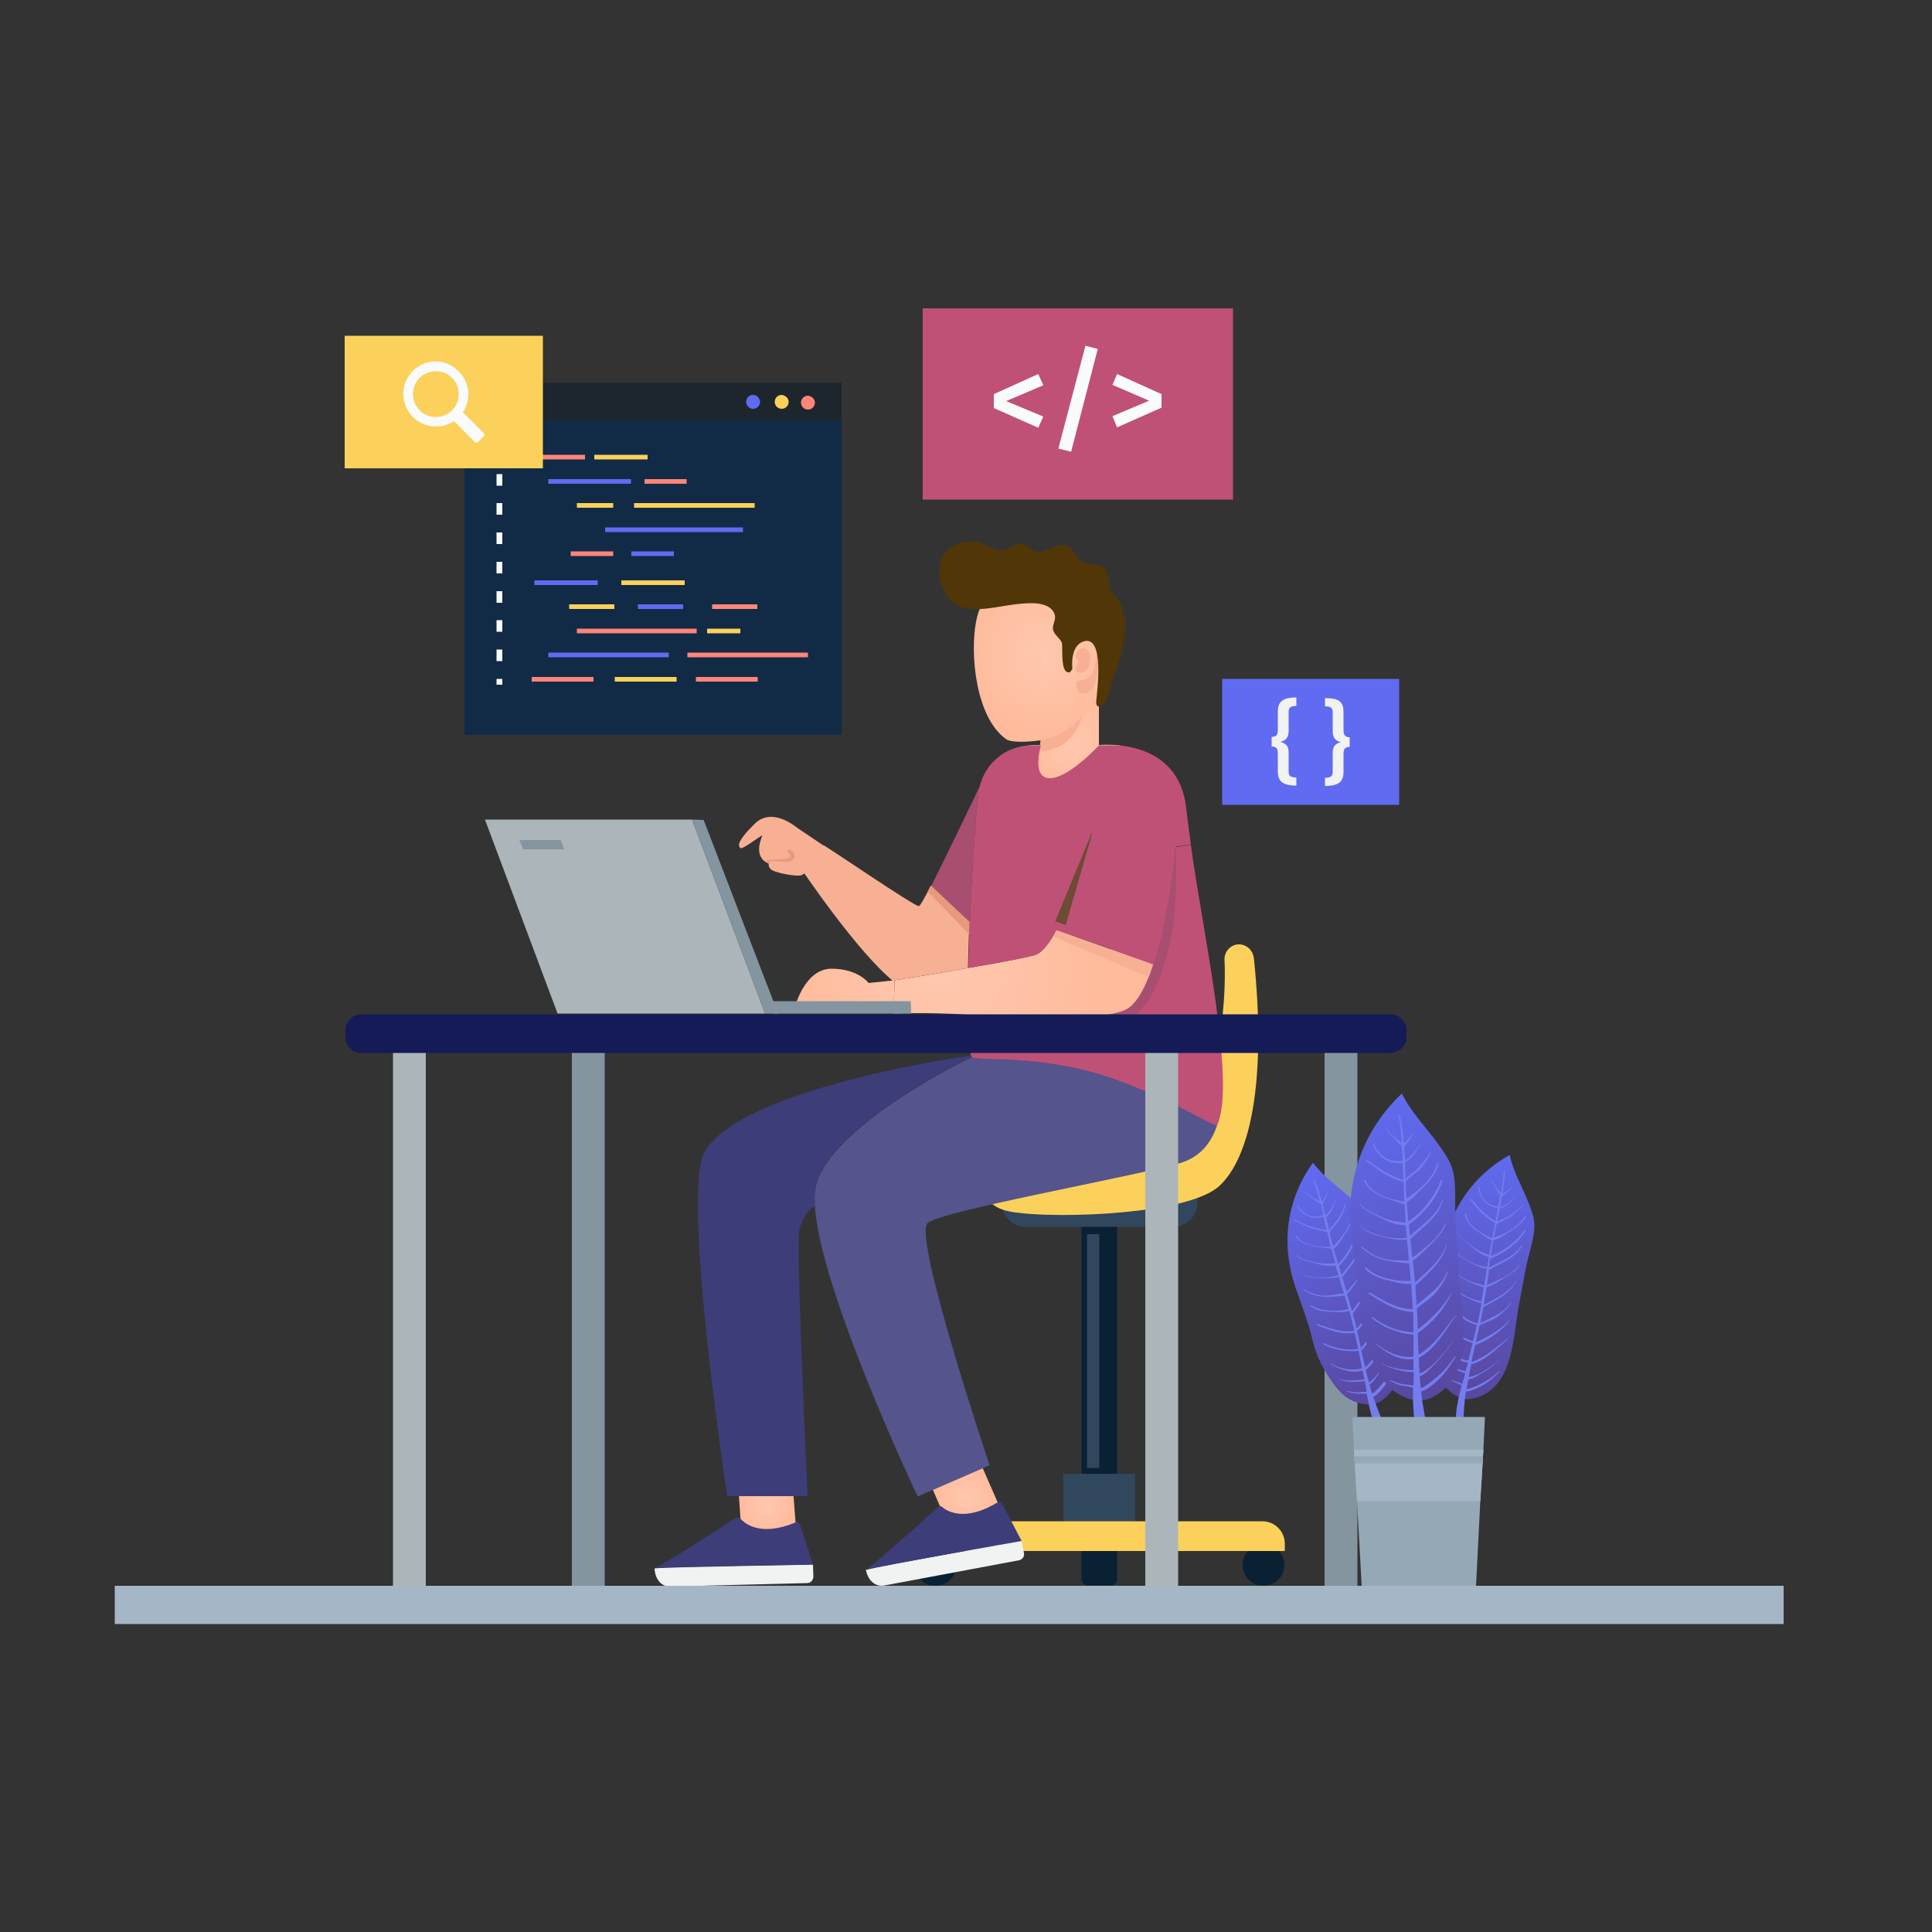 <?xml version="1.0" encoding="utf-8"?>
<!-- Generator: Adobe Illustrator 24.2.1, SVG Export Plug-In . SVG Version: 6.00 Build 0)  -->
<svg version="1.1" xmlns="http://www.w3.org/2000/svg" xmlns:xlink="http://www.w3.org/1999/xlink" x="0px" y="0px"
	 viewBox="0 0 500 500" style="enable-background:new 0 0 500 500;" xml:space="preserve">
<rect x="0" y="0" width="500" height="500" fill="#333333" stroke="none"/>
<style type="text/css">
	.st0{display:none;}
	.st1{display:inline;}
	.st2{fill:#F9FBFC;}
	.st3{fill:#DAE8EF;}
	.st4{fill:#CCD9E2;}
	.st5{fill:#BCCED8;}
	.st6{fill:#112B46;}
	.st7{fill:#1D262D;}
	.st8{fill:#606BF1;}
	.st9{fill:#FBD15B;}
	.st10{fill:#FF8578;}
	.st11{fill:#C05176;}
	.st12{fill:#F1F2F2;}
	.st13{fill:url(#SVGID_1_);}
	.st14{fill:url(#SVGID_2_);}
	.st15{fill:#F7B094;}
	.st16{fill:#513607;}
	.st17{fill:#0A2033;}
	.st18{fill:#30475E;}
	.st19{fill:url(#SVGID_3_);}
	.st20{fill:#56548C;}
	.st21{fill:url(#SVGID_4_);}
	.st22{fill:#3D3D7A;}
	.st23{fill:#A84F71;}
	.st24{fill:url(#SVGID_5_);}
	.st25{fill:#E8987C;}
	.st26{fill:url(#SVGID_6_);}
	.st27{fill:#6D4B35;}
	.st28{fill:#ABB5BA;}
	.st29{fill:#8495A0;}
	.st30{fill:none;}
	.st31{fill:#141B56;}
	.st32{fill:#A5B7C6;}
	.st33{fill:url(#SVGID_7_);}
	.st34{fill:#747DED;}
	.st35{fill:url(#SVGID_8_);}
	.st36{fill:url(#SVGID_9_);}
	.st37{fill:#95A8B5;}
</style>
<g id="BACKGROUND" class="st0">
	<g class="st1">
		<rect class="st2" width="500" height="500"/>
		<path class="st3" d="M465.7,304.6l-15.8,110.7H49l-11.8-84.5c-1.3-9.5,3.9-18.6,12.7-22.3l35.6-14.8v-35.4
			c0-10.4,7.6-19.3,17.9-20.8l8.4-1.2l14.1-47.8c2.6-8.9,10.8-15,20.1-15h144.6c5.5,0,10.5,2.1,14.3,5.6c3.8,3.5,6.2,8.4,6.6,13.9
			l68.8,7.3c10.2,1.1,18.1,9.4,18.8,19.6l2.8,47.8l48.6,13.7C460.7,284.3,467.2,294.2,465.7,304.6z"/>
		<path class="st4" d="M73,327.4l12.5,87.9h318.2l9.4-67c1-7.5-3.1-14.8-10.1-17.7l-28.2-11.7v-28.1c0-8.3-6.1-15.3-14.2-16.5
			l-6.7-1l-11.2-37.9c-2.1-7.1-8.6-11.9-16-11.9H212c-4.4,0-8.4,1.7-11.3,4.5c-3,2.8-4.9,6.6-5.3,11l-54.6,5.8
			c-8.1,0.9-14.4,7.5-14.9,15.6l-2.2,37.9L85,309C77,311.3,71.9,319.2,73,327.4z"/>
		<path class="st5" d="M335.6,382.5c0-9.5-6.9-17.5-16.3-18.9l-7.6-1.1l-12.8-43.4c-2.4-8.1-9.8-13.7-18.3-13.7H149.2
			c-5,0-9.6,1.9-13,5.1c-3.4,3.2-5.7,7.6-6,12.6l-56.9,6l12.3,86.1H337l-1.4-0.6V382.5z"/>
	</g>
</g>
<g id="OBJECTS">
	<g>
		<g>
			<g>
				<g>
					<rect x="120.2" y="99.1" class="st6" width="97.6" height="91.1"/>
				</g>
				<g>
					<rect x="120.2" y="99.1" class="st7" width="97.6" height="9.6"/>
				</g>
				<g>
					<g>
						<path class="st8" d="M196.7,104c0,1-0.8,1.8-1.8,1.8s-1.8-0.8-1.8-1.8s0.8-1.8,1.8-1.8S196.7,103.1,196.7,104z"/>
					</g>
					<g>
						<path class="st9" d="M204.1,104c0,1-0.8,1.8-1.8,1.8c-1,0-1.8-0.8-1.8-1.8s0.8-1.8,1.8-1.8C203.3,102.3,204.1,103.1,204.1,104
							z"/>
					</g>
					<g>
						<path class="st10" d="M210.9,104.2c0,1-0.8,1.8-1.8,1.8c-1,0-1.8-0.8-1.8-1.8c0-1,0.8-1.8,1.8-1.8
							C210.1,102.5,210.9,103.3,210.9,104.2z"/>
					</g>
				</g>
				<g>
					<g>
						<g>
							<rect x="137.6" y="117.7" class="st10" width="13.8" height="1.2"/>
						</g>
						<g>
							<rect x="153.8" y="117.7" class="st9" width="13.8" height="1.2"/>
						</g>
						<g>
							<rect x="141.9" y="124" class="st8" width="21.4" height="1.2"/>
						</g>
						<g>
							<rect x="166.8" y="124" class="st10" width="10.9" height="1.2"/>
						</g>
						<g>
							<rect x="149.3" y="130.2" class="st9" width="9.4" height="1.2"/>
						</g>
						<g>
							<rect x="164.1" y="130.2" class="st9" width="31.2" height="1.2"/>
						</g>
						<g>
							<rect x="156.6" y="136.5" class="st8" width="35.7" height="1.2"/>
						</g>
						<g>
							<rect x="147.7" y="142.7" class="st10" width="11" height="1.2"/>
						</g>
						<g>
							<rect x="163.4" y="142.7" class="st8" width="11" height="1.2"/>
						</g>
					</g>
					<g>
						<g>
							<rect x="137.6" y="175.2" class="st10" width="16" height="1.2"/>
						</g>
						<g>
							<rect x="159.1" y="175.2" class="st9" width="16" height="1.2"/>
						</g>
						<g>
							<rect x="180.1" y="175.2" class="st10" width="16" height="1.2"/>
						</g>
						<g>
							<rect x="141.9" y="168.9" class="st8" width="31.2" height="1.2"/>
						</g>
						<g>
							<rect x="177.9" y="168.9" class="st10" width="31.2" height="1.2"/>
						</g>
						<g>
							<rect x="149.3" y="162.7" class="st10" width="31" height="1.2"/>
						</g>
						<g>
							<rect x="183" y="162.7" class="st9" width="8.6" height="1.2"/>
						</g>
						<g>
							<rect x="147.3" y="156.4" class="st9" width="11.7" height="1.2"/>
						</g>
						<g>
							<rect x="165.1" y="156.4" class="st8" width="11.7" height="1.2"/>
						</g>
						<g>
							<rect x="184.3" y="156.4" class="st10" width="11.7" height="1.2"/>
						</g>
						<g>
							<rect x="160.8" y="150.2" class="st9" width="16.4" height="1.2"/>
						</g>
						<g>
							<rect x="138.3" y="150.2" class="st8" width="16.4" height="1.2"/>
						</g>
					</g>
				</g>
				<g>
					<g>
						<g>
							<rect x="128.5" y="116.6" class="st2" width="1.5" height="1.5"/>
						</g>
					</g>
					<g>
						<g>
							<path class="st2" d="M130,171.1h-1.5v-3h1.5V171.1z M130,163.5h-1.5v-3h1.5V163.5z M130,156h-1.5v-3h1.5V156z M130,148.4
								h-1.5v-3h1.5V148.4z M130,140.8h-1.5v-3h1.5V140.8z M130,133.2h-1.5v-3h1.5V133.2z M130,125.7h-1.5v-3h1.5V125.7z"/>
						</g>
					</g>
					<g>
						<g>
							<rect x="128.5" y="175.7" class="st2" width="1.5" height="1.5"/>
						</g>
					</g>
				</g>
			</g>
			<g>
				<g>
					<rect x="238.8" y="79.8" class="st11" width="80.3" height="49.5"/>
				</g>
				<g>
					<path class="st2" d="M270,99.7l-9.6,4.1l9.6,4l-1.3,2.9l-11.5-5.1V102l11.5-5.2L270,99.7z"/>
					<path class="st2" d="M284.1,90.3l-6.9,26.6l-3.3-0.8l7-26.6L284.1,90.3z"/>
					<path class="st2" d="M300.6,102v3.5l-11.5,5.1l-1.2-2.9l9.5-4l-9.5-4.1l1.2-2.8L300.6,102z"/>
				</g>
			</g>
			<g>
				<g>
					<rect x="316.3" y="175.7" class="st8" width="45.8" height="32.6"/>
				</g>
				<g>
					<path class="st12" d="M335.5,182.7c-1.5,0-2,0.4-2,1.5v4.9c0,1.9-0.8,2.5-2.1,2.9c1.3,0.4,2.1,0.9,2.1,2.8v4.9
						c0,1.1,0.5,1.5,2,1.5v2.1c-3.7,0-4.8-1.2-4.8-3.7v-4.6c0-1.3-0.4-1.8-1.6-1.8v-2.5c1.2,0,1.6-0.5,1.6-1.9v-4.6
						c0-2.5,1.1-3.7,4.8-3.7V182.7z"/>
					<path class="st12" d="M347.7,184.3v4.6c0,1.3,0.4,1.9,1.6,1.9v2.5c-1.2,0-1.6,0.5-1.6,1.8v4.6c0,2.5-1.1,3.7-4.8,3.7v-2.1
						c1.4,0,2-0.4,2-1.5v-4.9c0-1.9,0.8-2.5,2.1-2.8c-1.3-0.4-2.1-1-2.1-2.9v-4.9c0-1.1-0.5-1.5-2-1.5v-2.1
						C346.7,180.6,347.7,181.8,347.7,184.3z"/>
				</g>
			</g>
			<g>
				<g>
					<rect x="89.2" y="86.9" class="st9" width="51.3" height="34.3"/>
				</g>
				<g>
					<g>
						<path class="st2" d="M106.2,96.7c-2.5,3.1-2.4,7.5,0.1,10.6c2.8,3.4,7.7,4,11.2,1.7l5.4,5.4c0.2,0.2,0.6,0.2,0.8,0l1.5-1.5
							c0.2-0.2,0.2-0.6,0-0.8l-5.4-5.4c2.2-3.3,1.8-7.7-1.1-10.6C115.2,92.5,109.4,92.7,106.2,96.7z M117,106.2
							c-2.3,2.3-6.1,2.3-8.4,0c-2.3-2.3-2.3-6.1,0-8.4c2.3-2.3,6.1-2.3,8.4,0C119.3,100.1,119.3,103.9,117,106.2z"/>
					</g>
				</g>
			</g>
			<g>
				<g>
					<radialGradient id="SVGID_1_" cx="277.52" cy="192.379" r="12.925" gradientUnits="userSpaceOnUse">
						<stop  offset="0" style="stop-color:#FFC8AF"/>
						<stop  offset="1" style="stop-color:#FFBB9C"/>
					</radialGradient>
					<path class="st13" d="M289.8,192.9c-0.1,1.1-1.7,13-13.8,13c-12.8,0-10.6-12.7-10.6-12.7l0-0.1c1.2-0.3,2.6-0.4,4-0.2v-6
						l14.5-8.1h0.5v14C284.4,192.8,286.7,192.6,289.8,192.9z"/>
					<g>
						<g id="XMLID_43_">
							<g>
								
									<radialGradient id="SVGID_2_" cx="279.604" cy="169.188" r="20.378" gradientTransform="matrix(0.978 -0.21 0.21 0.978 -38.914 62.442)" gradientUnits="userSpaceOnUse">
									<stop  offset="0" style="stop-color:#FFC8AF"/>
									<stop  offset="1" style="stop-color:#FFBB9C"/>
								</radialGradient>
								<path class="st14" d="M282.8,152.1c2.1,2.1,3.6,4.8,4.4,8.1c1.4,6.1,0.1,12.6-1.7,18.6c-0.3,1-0.7,2-1.3,2.9
									c-0.4,0.6-1,1.1-1.6,1.6c-2.6,2.2-5.2,4.5-7.7,6.7c-1.7,1.5-12.5,2.8-14.5,1.3c-7.9-5.6-9.4-22-7.8-30.4
									C255.1,147.1,272.9,142.1,282.8,152.1z"/>
							</g>
						</g>
						<path class="st15" d="M278.3,169.9c0.1-1.3,1.5-2.8,2.9-1.9c1.4,0.9,1.1,3.3,0.5,4.6c-0.5,1-2,2.1-3.1,1.2
							c-0.9-0.8,0.5-1.7,0.5-2.5c0-0.7-1.3-1.1-0.7-1.8"/>
						<path class="st15" d="M278.6,176.1c1.4,0.4,3.9-0.7,4.5-2.7c0.6-2,0.6-4.3,0.6-4.3s0.7,1.8,0.4,4.7c-0.4,2.9-1.4,5.7-3.7,5.7
							C278,179.6,278.6,176.1,278.6,176.1z"/>
						<path class="st16" d="M276.8,174c0,0-0.1,0-0.2,0c-0.9,0.1-1.2-1-1.4-1.6c-0.3-1.6-0.3-3.2-0.3-4.8c0-0.4,0-0.9-0.1-1.3
							c-0.5-1.1-1.8-1.9-2.2-3.1c-0.5-1.4,0.9-2.8,0.3-4.3c-0.8-2.3-3.8-2.8-5.9-2.8c-3.2,0-6.4,0.6-9.5,1.1
							c-3.4,0.5-7.6,1-10.6-1.1c-3.6-2.6-5.1-9.2-2.4-12.9c1.4-2,4.2-3,6.6-3.1c2.6-0.1,4.7,1.5,7.1,2.2c1.9,0.6,3.7-1.2,5.4-1.5
							c2.2-0.4,3.1,2,5.1,2c1.9,0.1,3.7-1.4,5.6-1.7c3.7-0.7,3.4,3,5.9,4.3c1.5,0.8,3.5,0.3,5,1.1c1.2,0.6,1.3,1.7,1.6,2.9
							c0.2,1,0.2,2.2,0.6,3.2c0.3,0.9,1,1.4,1.6,2.1c0.6,0.8,1,1.6,1.4,2.6c0.7,2.1,0.9,4.4,0.7,6.6c-0.3,3.7-1.5,7.3-2.7,10.8
							c-0.8,2.3-1.1,4.6-2.3,6.7c-0.3,0.6-1.8,2.2-2.3,1c-0.1-0.3-0.1-0.6-0.1-0.9c0.2-2.3,2.3-17.3-3.3-15.5
							c-1.2,0.4-2,1.4-2.4,2.5c-0.5,1.4-0.6,2.7-0.5,4.1c0,0.2,0,0.4,0,0.6C277.1,173.6,277.1,173.9,276.8,174z"/>
					</g>
				</g>
				<path class="st15" d="M269.3,191.6c6.4-1,10.7-6.1,10.7-6.1s-1.7,8.6-11.1,9L269.3,191.6z"/>
				<g>
					<path class="st17" d="M279.9,308.6h9.2v88.5c0,0.9-0.7,1.6-1.6,1.6h-6c-0.9,0-1.6-0.7-1.6-1.6V308.6z"/>
					<path class="st18" d="M259.2,309.8h50.7v1.4c0,3.5-2.8,6.3-6.3,6.3h-38.1c-3.5,0-6.3-2.8-6.3-6.3V309.8z"/>
					<g>
						<path class="st17" d="M279.9,388.2h9.2v20.5c0,0.9-0.7,1.6-1.6,1.6h-6c-0.9,0-1.6-0.7-1.6-1.6V388.2z"/>
						<path class="st17" d="M236.7,405c0,3,2.4,5.4,5.4,5.4c3,0,5.4-2.4,5.4-5.4c0-3-2.4-5.4-5.4-5.4
							C239.1,399.6,236.7,402,236.7,405z"/>
						<path class="st17" d="M321.6,405c0,3,2.4,5.4,5.4,5.4c3,0,5.4-2.4,5.4-5.4c0-3-2.4-5.4-5.4-5.4C324,399.6,321.6,402,321.6,405
							z"/>
						
							<rect x="275.3" y="381.3" transform="matrix(-1 -1.224647e-16 1.224647e-16 -1 569.074 778.92)" class="st18" width="18.6" height="16.2"/>
						<path class="st9" d="M236.7,401.4h95.8v-1.9c0-3.2-2.6-5.8-5.8-5.8h-84.3c-3.2,0-5.8,2.6-5.8,5.8V401.4z"/>
					</g>
					<rect x="281.3" y="319.4" class="st18" width="3.2" height="60.5"/>
				</g>
				<path class="st9" d="M320.8,244.4c-2.2-0.1-4,1.8-3.9,4c0.6,11-1.7,37.8-11.9,46.9c-12.5,11.2-48,9.7-48,9.7s-5.9,7.2,5.9,8.8
					c11.7,1.6,44.7,0.5,52.7-6.9c7.7-7.2,12.3-26.1,8.9-59C324.2,245.9,322.7,244.5,320.8,244.4L320.8,244.4z"/>
				<g id="XMLID_42_">
					<g>
						<radialGradient id="SVGID_3_" cx="249.963" cy="387.548" r="8.126" gradientUnits="userSpaceOnUse">
							<stop  offset="0" style="stop-color:#FFC8AF"/>
							<stop  offset="1" style="stop-color:#FFBB9C"/>
						</radialGradient>
						<polygon class="st19" points="254.3,379.9 258.5,389.5 245.6,395.2 241.4,385.5 						"/>
						<path class="st20" d="M315.3,273c-0.8,1.6-58.2,0-63.7,0.5c0,0-35.1,16.8-40.2,32.5c-0.5,1.6-0.7,3.7-0.5,6.2
							c1.4,22.1,26.6,75.1,26.6,75.1l3.9-1.7l12.9-5.6l1.8-0.8c0,0-20-59.5-16-62.7c4-3.2,49.3-11.2,65-15.4
							C320.9,296.7,315.3,273,315.3,273z"/>
						<radialGradient id="SVGID_4_" cx="198.499" cy="389.586" r="7.402" gradientUnits="userSpaceOnUse">
							<stop  offset="0" style="stop-color:#FFC8AF"/>
							<stop  offset="1" style="stop-color:#FFBB9C"/>
						</radialGradient>
						<polygon class="st21" points="205,382.4 206.1,396.8 191.9,396.8 190.9,382.3 						"/>
						<path class="st22" d="M251.3,273l-0.5,0.2c0,0-58.8,8.3-68.4,24.8c-6.2,10.7,5.8,89.2,5.8,89.2l20.8,0c0,0-3.1-65.4-2.1-69
							c1.2-4.2,3.2-5.7,4-6.1c-0.2-2.5,0-4.6,0.5-6.2c5-15.7,40.2-32.5,40.2-32.5C251.5,273.4,251.4,273.3,251.3,273z"/>
						<path class="st11" d="M308.2,218.7l-3.9,0.5c0,0-1,10.6-3.3,21.3l-49.2,18.7l-0.7,3.6c-0.2,0-0.4,0-0.6,0c0,0.7,0,1.5,0,2.1
							c0.1,4.1,0.4,7.1,0.8,8.2c0.1,0.2,0.2,0.4,0.3,0.5c1.3,1.1,18.7-1,37.5,5.9c16.3,6,25.4,12.5,25.9,11.6
							C320.1,280.4,310.8,238.6,308.2,218.7z"/>
						<path class="st23" d="M303,243c-1.3,6.3-4.7,18.8-11.3,20.5c-8.7,2.2-25.5,2.1-41.2,1.2c0-0.7,0-1.4,0-2.1c0.2,0,0.4,0,0.6,0
							l0.7-3.6l49.2-18.7c2.3-10.6,3.3-21.3,3.3-21.3s0,0.1,0,0.2C304.3,221,305,233.7,303,243z"/>
						<path class="st23" d="M253.8,203c-0.9,1.6-2.1,18.7-2.8,35.7l-10-9.4C245.2,221,253.8,203,253.8,203z"/>
						<path class="st15" d="M247.7,251c-8.5,1.5-16.3,2.7-16.3,2.7l0,0.4c-9.4-7.5-23.8-28.9-23.8-28.9s4.3-5.2,5.4-6.5
							c0.2-0.2,23.6,15.9,24.8,15.8c0.3,0,1.5-2.1,3.1-5.3l10,9.4c-0.2,4-0.3,8.1-0.4,11.9C249.6,250.7,248.7,250.8,247.7,251z"/>
						<radialGradient id="SVGID_5_" cx="243.561" cy="250.697" r="41.444" gradientUnits="userSpaceOnUse">
							<stop  offset="0" style="stop-color:#FFC8AF"/>
							<stop  offset="1" style="stop-color:#FFBB9C"/>
						</radialGradient>
						<path class="st24" d="M231.5,253.7l-0.2,7h-25.6c0,0,2.5-10,9.5-10c6.9,0,9.6,3.7,9.6,3.7L231.5,253.7z"/>
						<path class="st15" d="M212.8,218.6l0.2,0.2c-1.1,1.4-5.4,6.5-5.4,6.5l-2.7-1.9c0,0-2.9,1.8-6.4-0.1c-3.6-1.9-1.4-6.5-1.2-7.1
							c-0.7,0.2-5,3.6-5.6,3.3c-0.7-0.4-1.2-1.6,3.6-6.3c4.8-4.7,11.2,1.3,11.4,1.3L212.8,218.6z"/>
						<path class="st15" d="M199.2,222.5c0,0-1,1.9,0.8,2.8c1.8,0.8,5.4,1.4,6.9,1.3c1.5-0.1,2.7-2.3,2.7-2.3l-4.6-4.3h-3.7
							L199.2,222.5z"/>
						<path class="st25" d="M198.9,223.4c0.3-0.9,2.9-0.4,4.5-0.4c1.2,0,1.9-0.3,2.2-1.2c0.4-0.9-1.4-2.4-1.7-1.9
							c-0.3,0.5,0.6,1.1,0.7,1.7c0,0.6-1.7,0.8-3.1,0.8c-1.3,0-3.7,0.4-3.7,0.4L198.9,223.4z"/>
					</g>
				</g>
				<radialGradient id="SVGID_6_" cx="243.561" cy="250.697" r="41.444" gradientUnits="userSpaceOnUse">
					<stop  offset="0" style="stop-color:#FFC8AF"/>
					<stop  offset="1" style="stop-color:#FFBB9C"/>
				</radialGradient>
				<path class="st26" d="M298.4,249.6l-25-8.9c-1.8,3.4-3.8,6-5.7,6.5c-2.9,0.8-10,2.1-17.1,3.3c-0.9,0.2-1.9,0.3-2.8,0.5
					c-8.5,1.5-16.3,2.7-16.3,2.7l0,0.4v0.3l-0.2,6.3v1.6c0,0,8.5-0.4,19.2,0.3c15,1.1,34.4,1.7,40.8-1.3
					C294.2,259.9,296.6,255.3,298.4,249.6C298.5,249.5,298.5,249.5,298.4,249.6z"/>
				<polygon class="st15" points="273.4,240.7 298.4,249.6 297.3,252.9 272.5,242.3 				"/>
				<path class="st11" d="M273.4,240.7c-1.8,3.4-3.8,6-5.7,6.5c-2.9,0.8-10,2.1-17.1,3.3c0.1-3.8,0.2-7.8,0.4-11.9
					c0.7-17,1.9-34.1,2.8-35.7c1.4-2.7,5.4-8.5,11.6-9.8l0,0.1c0,0-2.1,12.7,10.6,12.7c12.2,0,13.7-11.8,13.8-13
					c6.3,0.7,15.9,3.8,17.2,16.4c0.3,2.5,0.7,5.7,1.2,9.3l-3.9,0.5c0,0-1.6,17.7-5.7,30.3c0,0-0.1,0-0.1,0L273.4,240.7z"/>
				<polygon class="st27" points="273.1,238.4 283.1,214.2 275.8,239.4 				"/>
				<path class="st11" d="M289.8,192.9h-5.4c0,0-7.8,8.5-12.7,8.5s-2.3-8.5-2.3-8.5h-2.4c-7,0-12.9,5.2-13.7,12.2
					c-0.1,0.8-0.2,1.5-0.2,2.2c-0.5,5.2,20.3,8.9,20.3,8.9l10.7-0.6l6.5-12.7l1.3-5.2L289.8,192.9z"/>
				<g>
					<g>
						<g id="XMLID_39_">
							<g>
								<path class="st12" d="M224.1,406.3c0.5,2.6,2.3,4.5,4.9,4l34.7-6.5c0.9-0.2,1.5-1,1.3-1.9l-0.6-3.1
									C264.4,398.8,227.9,405.2,224.1,406.3L224.1,406.3z"/>
								<path class="st22" d="M234.4,397.5c0.4-0.3,0.7-0.6,1.1-0.9c0.7-0.6,1.4-1.2,2-1.8c0.3-0.3,0.7-0.6,1-0.9
									c0.6-0.6,1.2-1.1,1.8-1.6c0.4-0.3,0.7-0.7,1.1-1c0.6-0.5,1.1-1,1.4-1.3c0.3-0.3,0.7-0.3,1,0c1.4,1.2,6,3.9,14.4-1.2
									c0.4-0.2,0.9-0.1,1.1,0.3l5.1,9.7c0,0-36.5,6.4-40.3,7.4C225.3,405.5,230,401.4,234.4,397.5z"/>
							</g>
						</g>
					</g>
				</g>
				<g>
					<g>
						<g id="XMLID_44_">
							<g>
								<path class="st12" d="M169.4,405.9c0.1,2.6,1.6,4.8,4.2,4.7l35.3-0.9c0.9,0,1.6-0.8,1.6-1.7l-0.1-3.1
									C210.4,405,173.4,405.5,169.4,405.9L169.4,405.9z"/>
								<path class="st22" d="M181,398.9c0.4-0.3,0.8-0.5,1.2-0.8c0.8-0.5,1.6-1,2.3-1.5c0.4-0.3,0.8-0.5,1.2-0.7
									c0.7-0.5,1.4-0.9,2-1.3c0.4-0.3,0.8-0.5,1.2-0.8c0.7-0.4,1.2-0.8,1.6-1c0.3-0.2,0.8-0.2,1,0.1c1.2,1.4,5.3,4.9,14.4,1.1
									c0.4-0.2,0.9,0,1.1,0.5l3.4,10.4c0,0-37,0.5-41,0.9C170.8,405.3,176,402.1,181,398.9z"/>
							</g>
						</g>
					</g>
				</g>
				<g>
					<polygon class="st28" points="144.3,262.3 125.5,212.1 179.1,212.1 198,262.3 					"/>
					<polygon class="st29" points="201.3,262.3 198,262.3 179.1,212.1 182.1,212.2 199.6,257.7 					"/>
					<polyline class="st30" points="128.4,256.9 128.6,256.9 195.9,256.9 					"/>
					<g>
						<path class="st29" d="M200.3,262.3h35.5l-0.1-3.2c0,0-35.5,0-36.1,0"/>
					</g>
				</g>
				<g>
					<g>
						<rect x="342.8" y="271.9" class="st29" width="8.5" height="140.2"/>
					</g>
					<g>
						<rect x="296.4" y="271.9" class="st28" width="8.5" height="140.2"/>
					</g>
					<g>
						<rect x="148" y="271.9" class="st29" width="8.5" height="140.2"/>
					</g>
					<g>
						<rect x="101.7" y="271.9" class="st28" width="8.5" height="140.2"/>
					</g>
					<path class="st31" d="M359.8,272.5H93.5c-2.3,0-4.1-1.9-4.1-4.1v-1.8c0-2.3,1.9-4.1,4.1-4.1h266.4c2.3,0,4.1,1.9,4.1,4.1v1.8
						C364,270.6,362.1,272.5,359.8,272.5z"/>
				</g>
				<polygon class="st29" points="134.4,217.4 135.4,219.8 146,219.8 145.1,217.4 				"/>
				<polygon class="st25" points="240.9,229.2 240.1,230.7 250.9,241.9 250.9,238.6 				"/>
			</g>
		</g>
		<g>
			<rect x="29.7" y="410.4" class="st32" width="431.9" height="9.9"/>
			<g>
				<g>
					
						<linearGradient id="SVGID_7_" gradientUnits="userSpaceOnUse" x1="489.915" y1="93.588" x2="450.575" y2="143.181" gradientTransform="matrix(0.783 -0.622 0.622 0.783 -58.095 529.938)">
						<stop  offset="0" style="stop-color:#606BF1"/>
						<stop  offset="1" style="stop-color:#58479F"/>
					</linearGradient>
					<path class="st33" d="M393.2,337.2c-1.7,8.3-1.2,22.5-12.2,24.8c-3,0.6-5.8-1.5-7.6-3.8c-2.3-3.1-2.8-9.6-2.8-13.3
						c0-3,1-6.3,1.4-9.2c0.4-3.2,0.6-6.5,1-9.7c1.4-11.6,7.4-21.3,17.7-27.1c0.8,3.8,2.6,7,4.2,10.7c0.7,1.7,1.4,3.4,1.9,5.2
						c0.8,3.1-0.2,6.2-0.9,9.2C394.7,328.2,394.1,332.8,393.2,337.2z"/>
					<path class="st34" d="M379.1,362.2c0.1-0.7,0.2-1.4,0.3-2.1c1.3,0,2.7-0.8,3.8-1.3c1.9-1,3.5-2.4,5-3.9
						c0.1-0.1-0.1-0.2-0.1-0.1c-1.5,1.3-3.1,2.5-4.8,3.3c-1,0.5-2.5,1.2-3.7,1.4c0.1-0.8,0.2-1.7,0.4-2.5c1.4-0.2,2.6-1.1,3.8-1.8
						c2-1.2,3.7-2.7,5.4-4.1c0,0,0,0,0,0c-2.7,2-5.7,4.7-9.1,5.3c0.2-1,0.4-2.1,0.6-3.1c0-0.1,0-0.1,0-0.2c3.9-1,6.6-4.1,9.6-6.6
						c0,0,0-0.1-0.1-0.1c-3,2.3-5.8,4.9-9.4,6.1c0.3-1.5,0.6-2.9,1-4.4c3.6-1.3,6.4-3.4,8.9-6.3c0,0,0-0.1-0.1-0.1
						c-2.6,2.7-5.4,4.2-8.7,5.7c0.3-1.5,0.7-2.9,1-4.4c1.5-0.8,3.2-1.2,4.6-2.2c1.4-1,2.7-2.2,3.6-3.6c0-0.1-0.1-0.1-0.1-0.1
						c-2,2.9-5,3.8-7.9,5.3c0.3-1.4,0.5-2.7,0.8-4.1c3.2-1.8,6.8-3.4,8.6-6.8c0,0,0-0.1-0.1,0c-1.9,3.1-5.3,4.5-8.4,6.2
						c0-0.2,0.1-0.5,0.1-0.7c0.2-1.3,0.4-2.5,0.6-3.8c1.9-0.7,3.6-1.8,5.3-2.9c1.2-0.8,2.5-1.5,3.2-2.8c0-0.1-0.1-0.2-0.1-0.1
						c-1.7,2.5-5.5,3.9-8.3,5.2c0.2-1.3,0.4-2.6,0.5-3.9c3.1-1.9,6.8-2.9,8.7-6.3c0.1-0.1-0.1-0.2-0.2-0.1c-2,3.1-5.5,4.1-8.5,5.8
						c0.1-0.8,0.2-1.6,0.4-2.4c3.4-1.2,7.3-4.1,9.1-7.1c0.1-0.2-0.1-0.3-0.3-0.2c-1.8,2.7-5.4,5.6-8.7,6.6c0.2-1.3,0.4-2.6,0.6-3.9
						c0,0,0-0.1,0.1-0.1c1.5-0.4,3-1.5,4.3-2.3c1.6-1,3.1-2.1,4.1-3.7c0.1-0.2-0.2-0.3-0.3-0.2c-1.5,2.7-5,4.5-8,5.5
						c0.1-0.5,0.2-0.9,0.3-1.4c0.1-0.7,0.3-1.4,0.4-2.1c1.2-0.8,2.7-1.2,3.9-2.1c1-0.8,2-1.7,2.9-2.6c0.1-0.1,0-0.2-0.1-0.1
						c-1.2,1.1-2.5,2.2-4,3c-0.8,0.4-1.8,0.7-2.6,1.2c0.2-1.1,0.5-2.3,0.7-3.4c0,0,0,0,0,0c0,0,0,0,0,0c0.1,0,0.1,0,0.2-0.1
						c1.6-0.4,2.9-1.8,4-3c0,0,0-0.1,0,0c-1.2,1.1-2.5,2.2-4,2.7c0,0,0,0,0,0c0,0-0.1,0-0.1,0c0.2-0.9,0.3-1.9,0.5-2.8
						c0.1,0,0.2-0.1,0.2-0.2c0.9-0.6,1.7-1.3,2.4-2c0.1-0.1,0-0.1-0.1-0.1c-0.8,0.7-1.5,1.2-2.4,1.7c0.3-1.9,0.5-3.9,0.7-5.8
						c0-0.2-0.3-0.2-0.3,0c-0.2,1.9-0.4,3.8-0.8,5.6c-0.9-1.2-1.9-2.4-2.5-3.8c0-0.1-0.1,0-0.1,0c0.3,0.8,0.7,1.6,1.2,2.3
						c0.4,0.7,0.7,1.4,1.3,2c-0.2,1-0.4,2-0.6,3c-1.1-0.2-2.1-0.4-3-1.2c-1.1-1-1.7-2.3-1.8-3.8c0-0.2-0.3-0.2-0.3,0
						c0.1,1.4,0.7,2.6,1.6,3.7c1,1.1,2.1,1.4,3.5,1.7c-0.2,1.1-0.5,2.3-0.7,3.4c-1-0.6-1.9-1.4-2.8-2.1c-1.4-1.2-2.3-2.5-3.6-3.8
						c-0.1-0.1-0.3,0.1-0.2,0.2c1.2,1.3,2,2.6,3.3,3.7c1,0.8,2,1.8,3.2,2.4c0,0.1,0,0.1,0,0.2c0,0,0,0,0,0c-0.1,0.1-0.1,0.2,0,0.3
						c-0.2,1.1-0.5,2.2-0.7,3.3c0,0.1,0,0.1,0,0.2c-2.6-1.2-6.4-3.2-6.7-6.2c0-0.3-0.5-0.2-0.4,0.1c0.8,3.4,4.5,4.9,7,6.7
						c-0.3,1.2-0.5,2.5-0.7,3.7c-1.7-0.6-3.2-1.3-4.6-2.4c-1.3-1-3.1-2.2-3.6-3.8c0,0-0.1,0-0.1,0c0.5,1.5,2.1,2.6,3.3,3.7
						c1.5,1.3,3,2.5,4.9,3c0,0.1,0,0.1,0,0.2c-0.1,0.8-0.3,1.6-0.4,2.4c-3.1-0.2-7.5-2.6-9.1-5c0,0,0,0,0,0c1.1,1.8,2.7,2.8,4.6,3.8
						c1.4,0.7,2.9,1.5,4.4,1.6c-0.2,1.5-0.4,2.9-0.7,4.4c-1.3-0.5-2.8-0.7-4.1-1.3c-2-0.8-3.5-2.2-4.7-4c-0.1-0.1-0.2,0-0.2,0.1
						c2.2,3.4,5.3,4.4,8.9,5.7c-0.2,1.2-0.4,2.4-0.6,3.6c-3-0.6-6.8-2.4-8.3-5c-0.1-0.2-0.4,0-0.3,0.2c1,1.7,2.6,2.7,4.3,3.5
						c1.2,0.6,2.9,1.6,4.3,1.7c0,0,0,0.1,0,0.1c-0.3,1.7-0.6,3.5-1,5.2c-3.3-0.8-5.5-3.3-7.9-5.6c-0.2-0.2-0.4,0.1-0.3,0.2
						c2.5,2.4,4.6,5,8,5.8c-0.3,1.4-0.6,2.8-1,4.2c-2.8-0.8-5.6-2.8-7.5-5.1c-0.1-0.2-0.4,0.1-0.2,0.2c1.9,2.5,4.6,4.4,7.6,5.4
						c-0.4,1.5-0.7,3-1.1,4.5c-2.9-0.4-5.1-2.3-6.9-4.6c0-0.1-0.1,0-0.1,0.1c1.6,2.2,4,4.8,6.9,5c-0.1,0.5-0.2,1-0.4,1.4
						c-0.1,0.3-0.2,0.6-0.2,0.9c-2.2-0.6-4.2-1.4-6-2.9c-0.1,0-0.1,0-0.1,0.1c1.7,1.5,3.8,2.6,6,3.3c-0.2,0.9-0.5,1.8-0.8,2.8
						c-0.5-0.3-1.1-0.5-1.7-0.7c-1.1-0.3-1.8-1-2.7-1.6c-0.1-0.1-0.2,0.1-0.1,0.1c0.8,0.5,1.4,1.2,2.4,1.6c0.7,0.3,1.4,0.6,2,0.9
						c-1,3.7-1.9,7.7-1.4,11.2c0.1,0.8,1.4,1,1.6,0.2C378.8,367.7,378.8,364.9,379.1,362.2z"/>
				</g>
				<g>
					
						<linearGradient id="SVGID_8_" gradientUnits="userSpaceOnUse" x1="592.931" y1="-19.934" x2="553.592" y2="29.657" gradientTransform="matrix(0.448 -0.894 0.894 0.448 85.909 842.98)">
						<stop  offset="0" style="stop-color:#606BF1"/>
						<stop  offset="1" style="stop-color:#58479F"/>
					</linearGradient>
					<path class="st35" d="M358.3,334.8c2,8.3,8.4,20.9-0.6,27.6c-2.4,1.8-5.9,1.1-8.5-0.3c-3.3-1.8-6.6-7.5-8.1-10.9
						c-1.2-2.7-1.7-6.1-2.7-9c-1-3.1-2.1-6.1-3.2-9.2c-3.7-11.1-2.3-22.5,4.6-32.1c2.3,3.1,5.3,5.3,8.3,7.9c1.4,1.2,2.7,2.5,3.9,3.9
						c2.1,2.5,2.5,5.7,3,8.7C355.9,326,357.3,330.4,358.3,334.8z"/>
					<path class="st34" d="M356.1,363.5c-0.2-0.7-0.4-1.3-0.7-2c1.2-0.6,2.1-1.8,2.9-2.8c1.3-1.7,2.1-3.7,2.8-5.7
						c0-0.1-0.1-0.2-0.2-0.1c-0.8,1.8-1.7,3.5-3,5c-0.7,0.8-1.7,2.1-2.8,2.8c-0.2-0.8-0.5-1.6-0.7-2.4c1.2-0.7,1.9-2.1,2.7-3.2
						c1.3-1.9,2.2-4,3.2-6c0,0,0,0,0,0c-1.6,2.9-3.2,6.7-6,8.7c-0.3-1-0.5-2-0.8-3.1c0-0.1,0-0.1,0-0.2c3.1-2.6,4.3-6.5,5.9-10
						c0-0.1-0.1-0.1-0.1-0.1c-1.7,3.3-3.1,6.9-6,9.5c-0.3-1.5-0.7-2.9-1-4.4c2.7-2.7,4.4-5.8,5.4-9.5c0-0.1-0.1-0.1-0.1,0
						c-1.2,3.5-3.1,6.1-5.4,8.9c-0.3-1.5-0.6-2.9-1-4.4c1.1-1.3,2.4-2.4,3.2-3.9c0.9-1.5,1.5-3.1,1.7-4.8c0-0.1-0.1-0.1-0.1,0
						c-0.6,3.4-2.9,5.5-4.9,8.1c-0.3-1.4-0.7-2.7-1-4c2.2-3,4.7-6,4.9-9.8c0,0-0.1,0-0.1,0c-0.4,3.7-2.9,6.3-5,9.2
						c-0.1-0.2-0.1-0.5-0.2-0.7c-0.4-1.2-0.7-2.5-1.1-3.7c1.4-1.5,2.5-3.2,3.6-4.9c0.8-1.2,1.6-2.4,1.8-3.9c0-0.1-0.1-0.1-0.1,0
						c-0.5,3-3.4,5.9-5.4,8.2c-0.4-1.2-0.8-2.5-1.1-3.7c2-3,4.9-5.5,5.2-9.4c0-0.1-0.2-0.1-0.2,0c-0.5,3.7-3.3,6-5.2,8.8
						c-0.2-0.8-0.5-1.5-0.7-2.3c2.5-2.5,4.9-6.7,5.2-10.3c0-0.2-0.3-0.2-0.3,0c-0.5,3.2-2.6,7.3-5.1,9.7c-0.4-1.3-0.7-2.5-1.1-3.8
						c0,0,0-0.1,0-0.1c1.2-1,2.1-2.6,2.9-3.9c1-1.5,1.9-3.2,2.1-5.1c0-0.2-0.3-0.2-0.3,0c-0.2,3-2.7,6.2-4.9,8.3
						c-0.1-0.5-0.2-0.9-0.4-1.4c-0.2-0.7-0.3-1.4-0.5-2.1c0.7-1.3,2-2.3,2.7-3.6c0.6-1.1,1.1-2.4,1.5-3.6c0-0.1-0.1-0.2-0.2-0.1
						c-0.6,1.6-1.3,3.1-2.3,4.4c-0.6,0.8-1.3,1.4-1.8,2.2c-0.3-1.1-0.5-2.3-0.8-3.4c0,0,0,0,0,0c0,0,0,0,0,0c0.1,0,0.1-0.1,0.2-0.1
						c1.3-1.1,1.8-2.9,2.3-4.4c0,0,0-0.1-0.1,0c-0.6,1.5-1.3,3.1-2.5,4.1c0,0,0,0,0,0c0,0-0.1,0-0.1,0c-0.2-0.9-0.5-1.8-0.7-2.8
						c0.1-0.1,0.1-0.2,0.1-0.3c0.5-0.9,0.9-1.9,1.3-2.9c0-0.1-0.1-0.1-0.1,0c-0.4,0.9-0.9,1.7-1.5,2.5c-0.5-1.9-1.1-3.7-1.9-5.6
						c-0.1-0.2-0.3-0.1-0.3,0.1c0.6,1.8,1.2,3.6,1.7,5.4c-1.3-0.7-2.7-1.4-3.8-2.4c-0.1-0.1-0.1,0-0.1,0.1c0.6,0.6,1.3,1.1,2.1,1.6
						c0.7,0.4,1.3,1,2,1.3c0.3,1,0.5,2,0.7,3c-1.1,0.3-2.1,0.5-3.2,0.2c-1.4-0.4-2.5-1.3-3.3-2.6c-0.1-0.2-0.3,0-0.3,0.1
						c0.7,1.2,1.7,2.1,3,2.6c1.3,0.6,2.5,0.4,3.8,0.1c0.3,1.1,0.5,2.3,0.8,3.4c-1.2-0.1-2.3-0.4-3.4-0.7c-1.8-0.4-3.2-1.3-4.8-2
						c-0.2-0.1-0.3,0.2-0.1,0.3c1.6,0.6,2.9,1.5,4.6,2c1.2,0.3,2.6,0.8,3.9,0.9c0,0.1,0,0.1,0,0.2c0,0,0,0,0,0c0,0.1,0,0.2,0.1,0.2
						c0.2,1.1,0.5,2.2,0.7,3.3c0,0.1,0,0.1,0.1,0.2c-2.8,0-7.1-0.2-8.7-2.8c-0.1-0.2-0.5,0-0.3,0.2c2.1,2.7,6.1,2.5,9.2,3.1
						c0.3,1.2,0.6,2.5,1,3.7c-1.7,0.2-3.5,0.2-5.2-0.2c-1.6-0.4-3.7-0.7-4.9-1.9c0,0-0.1,0-0.1,0.1c1.1,1.2,3,1.5,4.5,1.9
						c1.9,0.6,3.8,1,5.7,0.7c0,0.1,0,0.1,0.1,0.2c0.2,0.8,0.4,1.5,0.7,2.3c-2.9,1.1-7.9,0.8-10.3-0.7c0,0,0,0,0,0
						c1.7,1.2,3.7,1.4,5.7,1.5c1.5,0,3.2,0.1,4.7-0.4c0.4,1.4,0.8,2.9,1.3,4.3c-1.4,0.1-2.8,0.5-4.3,0.6c-2.1,0.1-4.1-0.5-5.9-1.6
						c-0.1-0.1-0.2,0.1-0.1,0.2c3.4,2.2,6.6,1.8,10.5,1.4c0.3,1.2,0.7,2.3,1,3.5c-2.9,0.7-7.2,0.7-9.6-1c-0.2-0.1-0.4,0.1-0.2,0.3
						c1.6,1.1,3.5,1.4,5.4,1.4c1.3,0,3.3,0.3,4.6-0.3c0,0,0,0.1,0,0.1c0.5,1.7,0.9,3.4,1.3,5.1c-3.4,0.6-6.3-0.7-9.5-1.7
						c-0.2-0.1-0.4,0.3-0.1,0.3c3.2,1.2,6.3,2.5,9.7,1.9c0.3,1.4,0.6,2.8,0.9,4.2c-2.9,0.5-6.3-0.2-8.9-1.5
						c-0.2-0.1-0.3,0.2-0.1,0.3c2.8,1.5,6.1,2,9.1,1.7c0.3,1.5,0.6,3,0.9,4.5c-2.8,0.8-5.6,0.1-8.2-1.2c-0.1,0-0.1,0.1-0.1,0.1
						c2.4,1.3,5.6,2.6,8.4,1.7c0.1,0.5,0.2,1,0.3,1.4c0.1,0.3,0.1,0.6,0.2,0.9c-2.3,0.3-4.4,0.5-6.7-0.1c-0.1,0-0.1,0.1,0,0.1
						c2.2,0.7,4.5,0.8,6.8,0.4c0.2,0.9,0.3,1.9,0.5,2.8c-0.6,0-1.2,0-1.8,0.1c-1.1,0.2-2.1-0.2-3.2-0.3c-0.1,0-0.1,0.1,0,0.2
						c1,0.1,1.8,0.5,2.8,0.5c0.7-0.1,1.5,0,2.2,0c0.7,3.8,1.5,7.8,3.5,10.8c0.4,0.7,1.7,0.3,1.6-0.5
						C358.2,368.5,357,366,356.1,363.5z"/>
				</g>
				<g>
					
						<linearGradient id="SVGID_9_" gradientUnits="userSpaceOnUse" x1="552.573" y1="16.139" x2="503.89" y2="77.51" gradientTransform="matrix(0.607 -0.794 0.794 0.607 6.187 714.338)">
						<stop  offset="0" style="stop-color:#606BF1"/>
						<stop  offset="1" style="stop-color:#58479F"/>
					</linearGradient>
					<path class="st36" d="M377.4,328.4c0.5,10.5,5.4,27.4-7.1,33.4c-3.4,1.6-7.4,0-10.2-2.3c-3.6-3-6.3-10.7-7.4-15.2
						c-0.9-3.6-0.6-7.8-1.2-11.5c-0.6-4-1.2-7.9-1.7-11.9c-1.9-14.3,2.4-27.9,13-37.9c2.1,4.3,5.3,7.7,8.3,11.6
						c1.4,1.8,2.7,3.7,3.8,5.6c1.9,3.5,1.7,7.5,1.7,11.3C376.5,317.2,377.2,322.8,377.4,328.4z"/>
					<path class="st34" d="M368.1,362.7c-0.1-0.9-0.2-1.7-0.3-2.6c1.6-0.4,3-1.7,4.1-2.7c2-1.8,3.4-4,4.8-6.2
						c0.1-0.1-0.1-0.2-0.2-0.1c-1.4,2-2.9,3.9-4.8,5.4c-1.1,0.9-2.6,2.2-4,2.8c-0.1-1-0.2-2.1-0.3-3.1c1.6-0.6,2.8-2.1,4-3.3
						c2-2,3.6-4.3,5.3-6.6c0,0,0-0.1,0,0c-2.6,3.2-5.4,7.4-9.3,9.2c-0.1-1.3-0.2-2.6-0.2-3.9c0-0.1,0-0.1,0-0.2
						c4.4-2.4,6.7-6.9,9.5-10.8c0-0.1,0-0.1-0.1-0.1c-2.9,3.7-5.4,7.7-9.5,10.1c-0.1-1.9-0.1-3.7-0.2-5.6c3.9-2.7,6.7-6,8.8-10.3
						c0-0.1-0.1-0.1-0.1-0.1c-2.3,4-5.2,6.7-8.7,9.5c0-1.8-0.1-3.7-0.2-5.5c1.6-1.4,3.4-2.4,4.8-4c1.4-1.6,2.5-3.4,3.2-5.4
						c0-0.1-0.1-0.2-0.2-0.1c-1.5,4-4.9,6-7.9,8.7c-0.1-1.7-0.2-3.4-0.3-5.1c3.3-3.1,7.1-6.2,8.2-10.8c0,0-0.1-0.1-0.1,0
						c-1.4,4.4-5,7-8.2,10c0-0.3,0-0.6-0.1-0.9c-0.1-1.6-0.3-3.2-0.5-4.7c2-1.5,3.8-3.3,5.5-5.1c1.2-1.3,2.5-2.6,3-4.3
						c0-0.1-0.1-0.2-0.2-0.1c-1.3,3.5-5.5,6.4-8.4,8.7c-0.2-1.6-0.3-3.2-0.5-4.8c3.2-3.2,7.2-5.6,8.5-10.2c0-0.1-0.2-0.2-0.2-0.1
						c-1.4,4.3-5.3,6.5-8.4,9.5c-0.1-1-0.2-2-0.3-3c3.7-2.5,7.5-7.1,8.7-11.3c0.1-0.2-0.3-0.3-0.4-0.1c-1.4,3.8-4.8,8.3-8.4,10.6
						c-0.2-1.6-0.3-3.2-0.4-4.8c0,0,0-0.1,0-0.2c1.7-1,3.1-2.7,4.5-4.1c1.6-1.6,3.1-3.4,3.7-5.7c0.1-0.2-0.3-0.4-0.4-0.1
						c-1,3.7-4.7,6.9-7.9,9c0-0.6-0.1-1.2-0.1-1.8c0-0.9-0.1-1.8-0.1-2.6c1.2-1.4,2.9-2.3,4.1-3.7c1-1.2,1.8-2.6,2.6-4
						c0.1-0.1-0.1-0.3-0.2-0.1c-1.1,1.7-2.3,3.4-3.8,4.8c-0.9,0.8-1.9,1.4-2.7,2.2c-0.1-1.4-0.1-2.9-0.2-4.3c0,0,0,0,0,0
						c0,0,0,0,0.1,0c0.1,0,0.2-0.1,0.2-0.1c1.8-1,2.9-3.1,3.9-4.8c0,0,0-0.1-0.1,0c-1.1,1.6-2.3,3.4-4,4.5c0,0,0,0,0,0
						c0,0-0.1,0-0.1,0c-0.1-1.2-0.1-2.3-0.2-3.5c0.1-0.1,0.2-0.2,0.2-0.3c0.9-1,1.6-2.1,2.2-3.2c0-0.1-0.1-0.2-0.1-0.1
						c-0.7,1-1.5,1.9-2.4,2.7c-0.2-2.4-0.5-4.8-1-7.2c0-0.2-0.4-0.1-0.3,0.1c0.4,2.3,0.6,4.6,0.8,7c-1.4-1.1-3-2.3-4.1-3.8
						c-0.1-0.1-0.2,0-0.1,0.1c0.6,0.9,1.4,1.7,2.1,2.4c0.7,0.7,1.3,1.5,2.1,2.1c0.1,1.3,0.2,2.5,0.2,3.8c-1.4,0.1-2.6,0.2-4-0.5
						c-1.6-0.8-2.8-2.2-3.4-3.9c-0.1-0.2-0.4-0.1-0.3,0.1c0.6,1.6,1.6,3,3,3.9c1.5,1,3,1,4.7,1c0.1,1.5,0.1,2.9,0.2,4.4
						c-1.4-0.4-2.7-1.1-4-1.7c-2.1-0.9-3.5-2.4-5.4-3.5c-0.2-0.1-0.4,0.2-0.2,0.3c1.8,1.1,3.2,2.5,5.1,3.5c1.4,0.7,3,1.6,4.6,1.9
						c0,0.1,0,0.2,0,0.2c0,0,0,0,0,0.1c-0.1,0.1,0,0.2,0,0.3c0,1.4,0.1,2.8,0.1,4.2c0,0.1,0,0.2,0,0.3c-3.4-0.6-8.6-1.9-9.9-5.4
						c-0.1-0.3-0.6-0.1-0.4,0.2c1.9,3.8,6.8,4.5,10.4,5.9c0.1,1.6,0.2,3.1,0.3,4.7c-2.2-0.2-4.3-0.5-6.3-1.5
						c-1.8-0.8-4.3-1.7-5.5-3.4c0-0.1-0.1,0-0.1,0.1c1.1,1.7,3.3,2.5,5.1,3.4c2.2,1.2,4.3,2.1,6.8,2.1c0,0.1,0,0.1,0,0.2
						c0.1,1,0.2,2,0.3,3c-3.8,0.7-9.7-0.9-12.4-3.2c0,0,0,0,0,0c1.8,1.8,4.1,2.6,6.6,3.1c1.9,0.4,3.9,0.9,5.8,0.6
						c0.2,1.8,0.4,3.7,0.5,5.5c-1.8-0.2-3.6,0-5.3-0.3c-2.6-0.4-4.9-1.6-6.8-3.4c-0.1-0.1-0.3,0.1-0.2,0.2c3.6,3.5,7.6,3.7,12.4,4.2
						c0.1,1.5,0.3,3,0.4,4.5c-3.7,0.2-8.9-0.8-11.5-3.4c-0.2-0.2-0.5,0.1-0.3,0.3c1.6,1.7,3.9,2.5,6.2,3c1.6,0.4,3.9,1.1,5.7,0.8
						c0,0,0,0.1,0,0.1c0.2,2.2,0.3,4.3,0.4,6.5c-4.2,0-7.6-2.3-11.1-4.3c-0.2-0.1-0.5,0.2-0.2,0.4c3.7,2.2,7,4.5,11.4,4.6
						c0.1,1.8,0.1,3.5,0.1,5.3c-3.6-0.1-7.6-1.6-10.5-3.9c-0.2-0.2-0.4,0.2-0.2,0.3c3,2.4,6.9,3.9,10.7,4.2c0,1.9,0,3.8,0,5.7
						c-3.6,0.4-6.9-1.2-9.7-3.4c-0.1-0.1-0.2,0.1-0.1,0.1c2.6,2.2,6.2,4.5,9.8,3.9c0,0.6,0,1.2,0,1.8c0,0.4,0,0.7,0,1.1
						c-2.8-0.1-5.5-0.4-8.1-1.7c-0.1,0-0.1,0.1,0,0.1c2.5,1.3,5.3,2,8.2,2.1c0,1.1-0.1,2.3-0.1,3.5c-0.7-0.1-1.4-0.3-2.2-0.3
						c-1.4-0.1-2.5-0.7-3.8-1.1c-0.1,0-0.2,0.1-0.1,0.2c1.2,0.4,2.1,1.1,3.3,1.2c0.9,0.1,1.8,0.3,2.7,0.5c-0.1,4.8,0.1,9.8,1.7,13.9
						c0.4,0.9,2,0.8,2-0.3C369.4,369.3,368.6,366,368.1,362.7z"/>
				</g>
				<polygon class="st37" points="384.3,366.7 383.9,375.2 383.1,388.5 382,410.4 352.4,410.4 351.2,388.5 350.4,375.2 350,366.7 
									"/>
				<polygon class="st32" points="383.9,375.2 383.8,376.9 383.7,378.7 383.1,388.5 351.2,388.5 350.6,378.7 350.5,376.9 
					350.4,375.2 				"/>
				<polygon class="st37" points="383.8,376.9 383.7,378.7 350.6,378.7 350.5,376.9 				"/>
			</g>
		</g>
	</g>
</g>
</svg>
